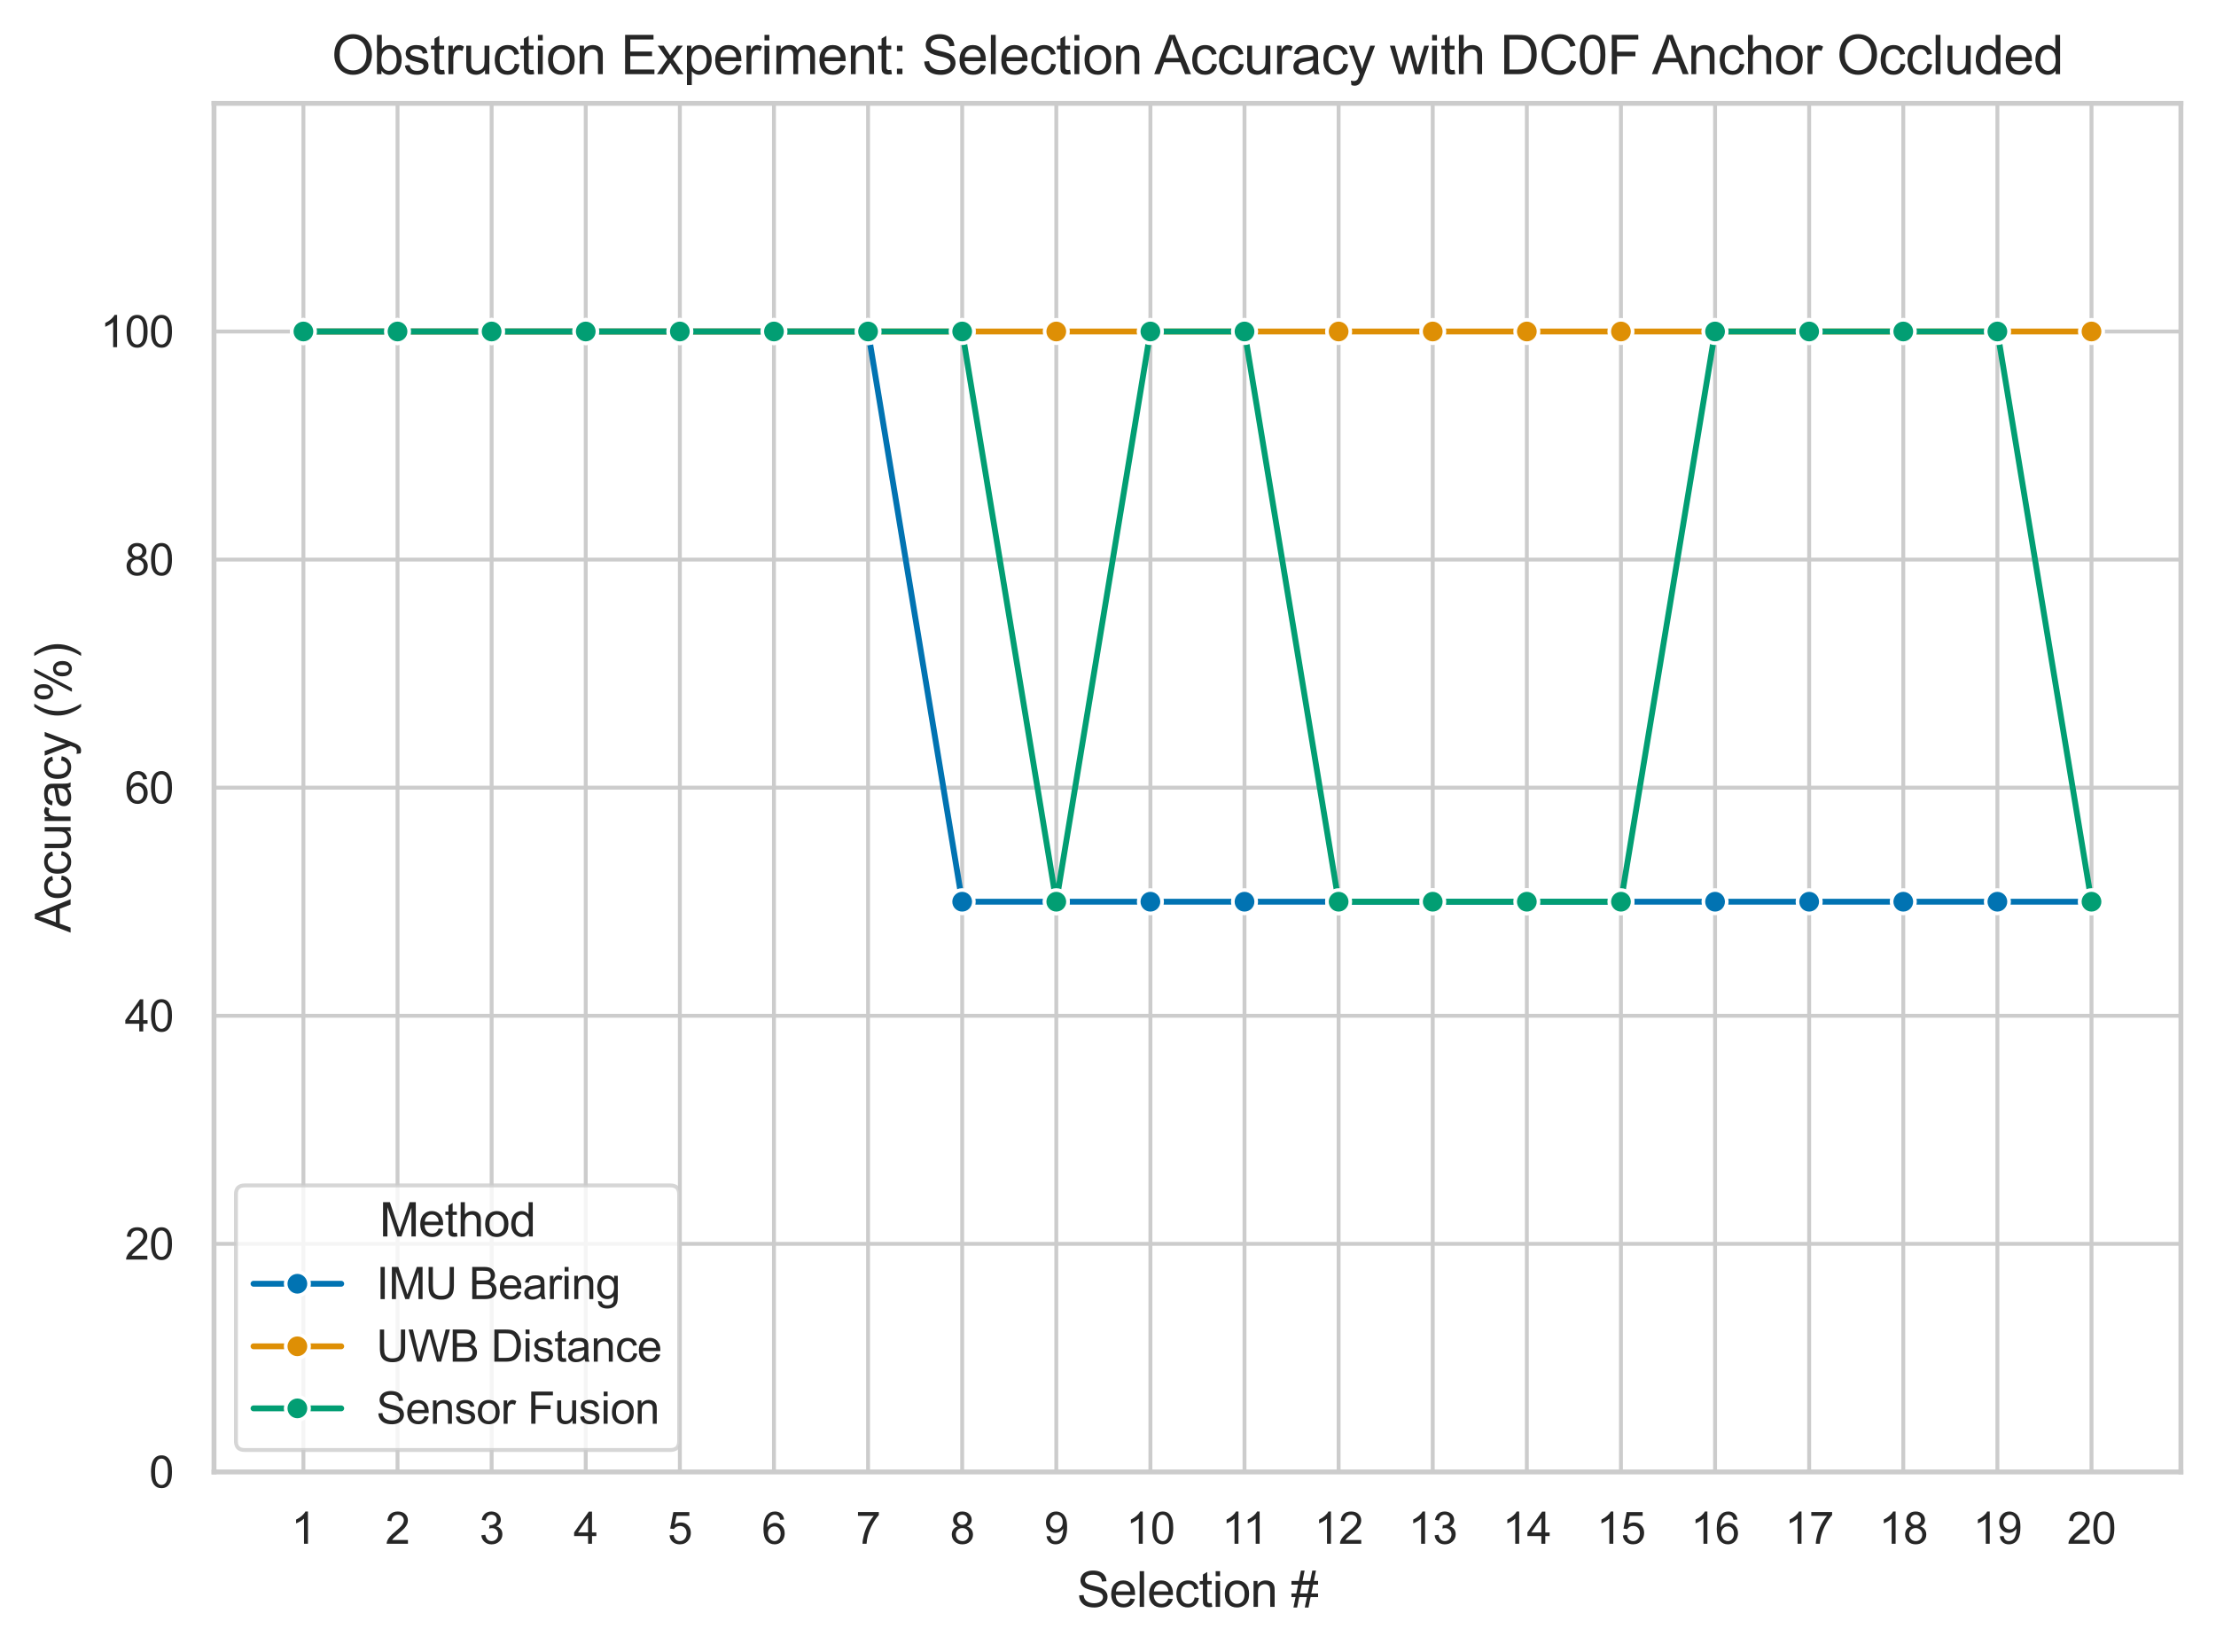 <?xml version="1.0" encoding="utf-8" standalone="no"?>
<!DOCTYPE svg PUBLIC "-//W3C//DTD SVG 1.1//EN"
  "http://www.w3.org/Graphics/SVG/1.1/DTD/svg11.dtd">
<svg xmlns:xlink="http://www.w3.org/1999/xlink" width="454.563pt" height="338.855pt" viewBox="0 0 454.563 338.855" xmlns="http://www.w3.org/2000/svg" version="1.1">
 <defs>
  <style type="text/css">*{stroke-linejoin: round; stroke-linecap: butt}</style>
 </defs>
 <g id="figure_1">
  <g id="patch_1">
   <path d="M 0 338.855 
L 454.563 338.855 
L 454.563 0 
L 0 0 
z
" style="fill: #ffffff"/>
  </g>
  <g id="axes_1">
   <g id="patch_2">
    <path d="M 43.899 301.979 
L 447.363 301.979 
L 447.363 21.215 
L 43.899 21.215 
z
" style="fill: #ffffff"/>
   </g>
   <g id="matplotlib.axis_1">
    <g id="xtick_1">
     <g id="line2d_1">
      <path d="M 62.238 301.979 
L 62.238 21.215 
" clip-path="url(#p9c72212724)" style="fill: none; stroke: #cccccc; stroke-width: 0.8; stroke-linecap: round"/>
     </g>
     <g id="text_1">
      <!-- 1 -->
      <g style="fill: #262626" transform="translate(59.736 316.721) scale(0.09 -0.09)">
       <defs>
        <path id="ArialMT-31" d="M 2384 0 
L 1822 0 
L 1822 3584 
Q 1619 3391 1289 3197 
Q 959 3003 697 2906 
L 697 3450 
Q 1169 3672 1522 3987 
Q 1875 4303 2022 4600 
L 2384 4600 
L 2384 0 
z
" transform="scale(0.016)"/>
       </defs>
       <use xlink:href="#ArialMT-31"/>
      </g>
     </g>
    </g>
    <g id="xtick_2">
     <g id="line2d_2">
      <path d="M 81.543 301.979 
L 81.543 21.215 
" clip-path="url(#p9c72212724)" style="fill: none; stroke: #cccccc; stroke-width: 0.8; stroke-linecap: round"/>
     </g>
     <g id="text_2">
      <!-- 2 -->
      <g style="fill: #262626" transform="translate(79.04 316.721) scale(0.09 -0.09)">
       <defs>
        <path id="ArialMT-32" d="M 3222 541 
L 3222 0 
L 194 0 
Q 188 203 259 391 
Q 375 700 629 1000 
Q 884 1300 1366 1694 
Q 2113 2306 2375 2664 
Q 2638 3022 2638 3341 
Q 2638 3675 2398 3904 
Q 2159 4134 1775 4134 
Q 1369 4134 1125 3890 
Q 881 3647 878 3216 
L 300 3275 
Q 359 3922 746 4261 
Q 1134 4600 1788 4600 
Q 2447 4600 2831 4234 
Q 3216 3869 3216 3328 
Q 3216 3053 3103 2787 
Q 2991 2522 2730 2228 
Q 2469 1934 1863 1422 
Q 1356 997 1212 845 
Q 1069 694 975 541 
L 3222 541 
z
" transform="scale(0.016)"/>
       </defs>
       <use xlink:href="#ArialMT-32"/>
      </g>
     </g>
    </g>
    <g id="xtick_3">
     <g id="line2d_3">
      <path d="M 100.847 301.979 
L 100.847 21.215 
" clip-path="url(#p9c72212724)" style="fill: none; stroke: #cccccc; stroke-width: 0.8; stroke-linecap: round"/>
     </g>
     <g id="text_3">
      <!-- 3 -->
      <g style="fill: #262626" transform="translate(98.345 316.721) scale(0.09 -0.09)">
       <defs>
        <path id="ArialMT-33" d="M 269 1209 
L 831 1284 
Q 928 806 1161 595 
Q 1394 384 1728 384 
Q 2125 384 2398 659 
Q 2672 934 2672 1341 
Q 2672 1728 2419 1979 
Q 2166 2231 1775 2231 
Q 1616 2231 1378 2169 
L 1441 2663 
Q 1497 2656 1531 2656 
Q 1891 2656 2178 2843 
Q 2466 3031 2466 3422 
Q 2466 3731 2256 3934 
Q 2047 4138 1716 4138 
Q 1388 4138 1169 3931 
Q 950 3725 888 3313 
L 325 3413 
Q 428 3978 793 4289 
Q 1159 4600 1703 4600 
Q 2078 4600 2393 4439 
Q 2709 4278 2876 4000 
Q 3044 3722 3044 3409 
Q 3044 3113 2884 2869 
Q 2725 2625 2413 2481 
Q 2819 2388 3044 2092 
Q 3269 1797 3269 1353 
Q 3269 753 2831 336 
Q 2394 -81 1725 -81 
Q 1122 -81 723 278 
Q 325 638 269 1209 
z
" transform="scale(0.016)"/>
       </defs>
       <use xlink:href="#ArialMT-33"/>
      </g>
     </g>
    </g>
    <g id="xtick_4">
     <g id="line2d_4">
      <path d="M 120.152 301.979 
L 120.152 21.215 
" clip-path="url(#p9c72212724)" style="fill: none; stroke: #cccccc; stroke-width: 0.8; stroke-linecap: round"/>
     </g>
     <g id="text_4">
      <!-- 4 -->
      <g style="fill: #262626" transform="translate(117.649 316.721) scale(0.09 -0.09)">
       <defs>
        <path id="ArialMT-34" d="M 2069 0 
L 2069 1097 
L 81 1097 
L 81 1613 
L 2172 4581 
L 2631 4581 
L 2631 1613 
L 3250 1613 
L 3250 1097 
L 2631 1097 
L 2631 0 
L 2069 0 
z
M 2069 1613 
L 2069 3678 
L 634 1613 
L 2069 1613 
z
" transform="scale(0.016)"/>
       </defs>
       <use xlink:href="#ArialMT-34"/>
      </g>
     </g>
    </g>
    <g id="xtick_5">
     <g id="line2d_5">
      <path d="M 139.456 301.979 
L 139.456 21.215 
" clip-path="url(#p9c72212724)" style="fill: none; stroke: #cccccc; stroke-width: 0.8; stroke-linecap: round"/>
     </g>
     <g id="text_5">
      <!-- 5 -->
      <g style="fill: #262626" transform="translate(136.954 316.721) scale(0.09 -0.09)">
       <defs>
        <path id="ArialMT-35" d="M 266 1200 
L 856 1250 
Q 922 819 1161 601 
Q 1400 384 1738 384 
Q 2144 384 2425 690 
Q 2706 997 2706 1503 
Q 2706 1984 2436 2262 
Q 2166 2541 1728 2541 
Q 1456 2541 1237 2417 
Q 1019 2294 894 2097 
L 366 2166 
L 809 4519 
L 3088 4519 
L 3088 3981 
L 1259 3981 
L 1013 2750 
Q 1425 3038 1878 3038 
Q 2478 3038 2890 2622 
Q 3303 2206 3303 1553 
Q 3303 931 2941 478 
Q 2500 -78 1738 -78 
Q 1113 -78 717 272 
Q 322 622 266 1200 
z
" transform="scale(0.016)"/>
       </defs>
       <use xlink:href="#ArialMT-35"/>
      </g>
     </g>
    </g>
    <g id="xtick_6">
     <g id="line2d_6">
      <path d="M 158.761 301.979 
L 158.761 21.215 
" clip-path="url(#p9c72212724)" style="fill: none; stroke: #cccccc; stroke-width: 0.8; stroke-linecap: round"/>
     </g>
     <g id="text_6">
      <!-- 6 -->
      <g style="fill: #262626" transform="translate(156.258 316.721) scale(0.09 -0.09)">
       <defs>
        <path id="ArialMT-36" d="M 3184 3459 
L 2625 3416 
Q 2550 3747 2413 3897 
Q 2184 4138 1850 4138 
Q 1581 4138 1378 3988 
Q 1113 3794 959 3422 
Q 806 3050 800 2363 
Q 1003 2672 1297 2822 
Q 1591 2972 1913 2972 
Q 2475 2972 2870 2558 
Q 3266 2144 3266 1488 
Q 3266 1056 3080 686 
Q 2894 316 2569 119 
Q 2244 -78 1831 -78 
Q 1128 -78 684 439 
Q 241 956 241 2144 
Q 241 3472 731 4075 
Q 1159 4600 1884 4600 
Q 2425 4600 2770 4297 
Q 3116 3994 3184 3459 
z
M 888 1484 
Q 888 1194 1011 928 
Q 1134 663 1356 523 
Q 1578 384 1822 384 
Q 2178 384 2434 671 
Q 2691 959 2691 1453 
Q 2691 1928 2437 2201 
Q 2184 2475 1800 2475 
Q 1419 2475 1153 2201 
Q 888 1928 888 1484 
z
" transform="scale(0.016)"/>
       </defs>
       <use xlink:href="#ArialMT-36"/>
      </g>
     </g>
    </g>
    <g id="xtick_7">
     <g id="line2d_7">
      <path d="M 178.065 301.979 
L 178.065 21.215 
" clip-path="url(#p9c72212724)" style="fill: none; stroke: #cccccc; stroke-width: 0.8; stroke-linecap: round"/>
     </g>
     <g id="text_7">
      <!-- 7 -->
      <g style="fill: #262626" transform="translate(175.563 316.721) scale(0.09 -0.09)">
       <defs>
        <path id="ArialMT-37" d="M 303 3981 
L 303 4522 
L 3269 4522 
L 3269 4084 
Q 2831 3619 2401 2847 
Q 1972 2075 1738 1259 
Q 1569 684 1522 0 
L 944 0 
Q 953 541 1156 1306 
Q 1359 2072 1739 2783 
Q 2119 3494 2547 3981 
L 303 3981 
z
" transform="scale(0.016)"/>
       </defs>
       <use xlink:href="#ArialMT-37"/>
      </g>
     </g>
    </g>
    <g id="xtick_8">
     <g id="line2d_8">
      <path d="M 197.37 301.979 
L 197.37 21.215 
" clip-path="url(#p9c72212724)" style="fill: none; stroke: #cccccc; stroke-width: 0.8; stroke-linecap: round"/>
     </g>
     <g id="text_8">
      <!-- 8 -->
      <g style="fill: #262626" transform="translate(194.867 316.721) scale(0.09 -0.09)">
       <defs>
        <path id="ArialMT-38" d="M 1131 2484 
Q 781 2613 612 2850 
Q 444 3088 444 3419 
Q 444 3919 803 4259 
Q 1163 4600 1759 4600 
Q 2359 4600 2725 4251 
Q 3091 3903 3091 3403 
Q 3091 3084 2923 2848 
Q 2756 2613 2416 2484 
Q 2838 2347 3058 2040 
Q 3278 1734 3278 1309 
Q 3278 722 2862 322 
Q 2447 -78 1769 -78 
Q 1091 -78 675 323 
Q 259 725 259 1325 
Q 259 1772 486 2073 
Q 713 2375 1131 2484 
z
M 1019 3438 
Q 1019 3113 1228 2906 
Q 1438 2700 1772 2700 
Q 2097 2700 2305 2904 
Q 2513 3109 2513 3406 
Q 2513 3716 2298 3927 
Q 2084 4138 1766 4138 
Q 1444 4138 1231 3931 
Q 1019 3725 1019 3438 
z
M 838 1322 
Q 838 1081 952 856 
Q 1066 631 1291 507 
Q 1516 384 1775 384 
Q 2178 384 2440 643 
Q 2703 903 2703 1303 
Q 2703 1709 2433 1975 
Q 2163 2241 1756 2241 
Q 1359 2241 1098 1978 
Q 838 1716 838 1322 
z
" transform="scale(0.016)"/>
       </defs>
       <use xlink:href="#ArialMT-38"/>
      </g>
     </g>
    </g>
    <g id="xtick_9">
     <g id="line2d_9">
      <path d="M 216.674 301.979 
L 216.674 21.215 
" clip-path="url(#p9c72212724)" style="fill: none; stroke: #cccccc; stroke-width: 0.8; stroke-linecap: round"/>
     </g>
     <g id="text_9">
      <!-- 9 -->
      <g style="fill: #262626" transform="translate(214.172 316.721) scale(0.09 -0.09)">
       <defs>
        <path id="ArialMT-39" d="M 350 1059 
L 891 1109 
Q 959 728 1153 556 
Q 1347 384 1650 384 
Q 1909 384 2104 503 
Q 2300 622 2425 820 
Q 2550 1019 2634 1356 
Q 2719 1694 2719 2044 
Q 2719 2081 2716 2156 
Q 2547 1888 2255 1720 
Q 1963 1553 1622 1553 
Q 1053 1553 659 1965 
Q 266 2378 266 3053 
Q 266 3750 677 4175 
Q 1088 4600 1706 4600 
Q 2153 4600 2523 4359 
Q 2894 4119 3086 3673 
Q 3278 3228 3278 2384 
Q 3278 1506 3087 986 
Q 2897 466 2520 194 
Q 2144 -78 1638 -78 
Q 1100 -78 759 220 
Q 419 519 350 1059 
z
M 2653 3081 
Q 2653 3566 2395 3850 
Q 2138 4134 1775 4134 
Q 1400 4134 1122 3828 
Q 844 3522 844 3034 
Q 844 2597 1108 2323 
Q 1372 2050 1759 2050 
Q 2150 2050 2401 2323 
Q 2653 2597 2653 3081 
z
" transform="scale(0.016)"/>
       </defs>
       <use xlink:href="#ArialMT-39"/>
      </g>
     </g>
    </g>
    <g id="xtick_10">
     <g id="line2d_10">
      <path d="M 235.979 301.979 
L 235.979 21.215 
" clip-path="url(#p9c72212724)" style="fill: none; stroke: #cccccc; stroke-width: 0.8; stroke-linecap: round"/>
     </g>
     <g id="text_10">
      <!-- 10 -->
      <g style="fill: #262626" transform="translate(230.974 316.721) scale(0.09 -0.09)">
       <defs>
        <path id="ArialMT-30" d="M 266 2259 
Q 266 3072 433 3567 
Q 600 4063 929 4331 
Q 1259 4600 1759 4600 
Q 2128 4600 2406 4451 
Q 2684 4303 2865 4023 
Q 3047 3744 3150 3342 
Q 3253 2941 3253 2259 
Q 3253 1453 3087 958 
Q 2922 463 2592 192 
Q 2263 -78 1759 -78 
Q 1097 -78 719 397 
Q 266 969 266 2259 
z
M 844 2259 
Q 844 1131 1108 757 
Q 1372 384 1759 384 
Q 2147 384 2411 759 
Q 2675 1134 2675 2259 
Q 2675 3391 2411 3762 
Q 2147 4134 1753 4134 
Q 1366 4134 1134 3806 
Q 844 3388 844 2259 
z
" transform="scale(0.016)"/>
       </defs>
       <use xlink:href="#ArialMT-31"/>
       <use xlink:href="#ArialMT-30" transform="translate(55.615 0)"/>
      </g>
     </g>
    </g>
    <g id="xtick_11">
     <g id="line2d_11">
      <path d="M 255.283 301.979 
L 255.283 21.215 
" clip-path="url(#p9c72212724)" style="fill: none; stroke: #cccccc; stroke-width: 0.8; stroke-linecap: round"/>
     </g>
     <g id="text_11">
      <!-- 11 -->
      <g style="fill: #262626" transform="translate(250.61 316.721) scale(0.09 -0.09)">
       <use xlink:href="#ArialMT-31"/>
       <use xlink:href="#ArialMT-31" transform="translate(48.24 0)"/>
      </g>
     </g>
    </g>
    <g id="xtick_12">
     <g id="line2d_12">
      <path d="M 274.588 301.979 
L 274.588 21.215 
" clip-path="url(#p9c72212724)" style="fill: none; stroke: #cccccc; stroke-width: 0.8; stroke-linecap: round"/>
     </g>
     <g id="text_12">
      <!-- 12 -->
      <g style="fill: #262626" transform="translate(269.583 316.721) scale(0.09 -0.09)">
       <use xlink:href="#ArialMT-31"/>
       <use xlink:href="#ArialMT-32" transform="translate(55.615 0)"/>
      </g>
     </g>
    </g>
    <g id="xtick_13">
     <g id="line2d_13">
      <path d="M 293.892 301.979 
L 293.892 21.215 
" clip-path="url(#p9c72212724)" style="fill: none; stroke: #cccccc; stroke-width: 0.8; stroke-linecap: round"/>
     </g>
     <g id="text_13">
      <!-- 13 -->
      <g style="fill: #262626" transform="translate(288.887 316.721) scale(0.09 -0.09)">
       <use xlink:href="#ArialMT-31"/>
       <use xlink:href="#ArialMT-33" transform="translate(55.615 0)"/>
      </g>
     </g>
    </g>
    <g id="xtick_14">
     <g id="line2d_14">
      <path d="M 313.197 301.979 
L 313.197 21.215 
" clip-path="url(#p9c72212724)" style="fill: none; stroke: #cccccc; stroke-width: 0.8; stroke-linecap: round"/>
     </g>
     <g id="text_14">
      <!-- 14 -->
      <g style="fill: #262626" transform="translate(308.192 316.721) scale(0.09 -0.09)">
       <use xlink:href="#ArialMT-31"/>
       <use xlink:href="#ArialMT-34" transform="translate(55.615 0)"/>
      </g>
     </g>
    </g>
    <g id="xtick_15">
     <g id="line2d_15">
      <path d="M 332.501 301.979 
L 332.501 21.215 
" clip-path="url(#p9c72212724)" style="fill: none; stroke: #cccccc; stroke-width: 0.8; stroke-linecap: round"/>
     </g>
     <g id="text_15">
      <!-- 15 -->
      <g style="fill: #262626" transform="translate(327.496 316.721) scale(0.09 -0.09)">
       <use xlink:href="#ArialMT-31"/>
       <use xlink:href="#ArialMT-35" transform="translate(55.615 0)"/>
      </g>
     </g>
    </g>
    <g id="xtick_16">
     <g id="line2d_16">
      <path d="M 351.806 301.979 
L 351.806 21.215 
" clip-path="url(#p9c72212724)" style="fill: none; stroke: #cccccc; stroke-width: 0.8; stroke-linecap: round"/>
     </g>
     <g id="text_16">
      <!-- 16 -->
      <g style="fill: #262626" transform="translate(346.801 316.721) scale(0.09 -0.09)">
       <use xlink:href="#ArialMT-31"/>
       <use xlink:href="#ArialMT-36" transform="translate(55.615 0)"/>
      </g>
     </g>
    </g>
    <g id="xtick_17">
     <g id="line2d_17">
      <path d="M 371.11 301.979 
L 371.11 21.215 
" clip-path="url(#p9c72212724)" style="fill: none; stroke: #cccccc; stroke-width: 0.8; stroke-linecap: round"/>
     </g>
     <g id="text_17">
      <!-- 17 -->
      <g style="fill: #262626" transform="translate(366.105 316.721) scale(0.09 -0.09)">
       <use xlink:href="#ArialMT-31"/>
       <use xlink:href="#ArialMT-37" transform="translate(55.615 0)"/>
      </g>
     </g>
    </g>
    <g id="xtick_18">
     <g id="line2d_18">
      <path d="M 390.415 301.979 
L 390.415 21.215 
" clip-path="url(#p9c72212724)" style="fill: none; stroke: #cccccc; stroke-width: 0.8; stroke-linecap: round"/>
     </g>
     <g id="text_18">
      <!-- 18 -->
      <g style="fill: #262626" transform="translate(385.41 316.721) scale(0.09 -0.09)">
       <use xlink:href="#ArialMT-31"/>
       <use xlink:href="#ArialMT-38" transform="translate(55.615 0)"/>
      </g>
     </g>
    </g>
    <g id="xtick_19">
     <g id="line2d_19">
      <path d="M 409.719 301.979 
L 409.719 21.215 
" clip-path="url(#p9c72212724)" style="fill: none; stroke: #cccccc; stroke-width: 0.8; stroke-linecap: round"/>
     </g>
     <g id="text_19">
      <!-- 19 -->
      <g style="fill: #262626" transform="translate(404.714 316.721) scale(0.09 -0.09)">
       <use xlink:href="#ArialMT-31"/>
       <use xlink:href="#ArialMT-39" transform="translate(55.615 0)"/>
      </g>
     </g>
    </g>
    <g id="xtick_20">
     <g id="line2d_20">
      <path d="M 429.024 301.979 
L 429.024 21.215 
" clip-path="url(#p9c72212724)" style="fill: none; stroke: #cccccc; stroke-width: 0.8; stroke-linecap: round"/>
     </g>
     <g id="text_20">
      <!-- 20 -->
      <g style="fill: #262626" transform="translate(424.019 316.721) scale(0.09 -0.09)">
       <use xlink:href="#ArialMT-32"/>
       <use xlink:href="#ArialMT-30" transform="translate(55.615 0)"/>
      </g>
     </g>
    </g>
    <g id="text_21">
     <!-- Selection # -->
     <g style="fill: #262626" transform="translate(220.893 329.667) scale(0.1 -0.1)">
      <defs>
       <path id="ArialMT-53" d="M 288 1472 
L 859 1522 
Q 900 1178 1048 958 
Q 1197 738 1509 602 
Q 1822 466 2213 466 
Q 2559 466 2825 569 
Q 3091 672 3220 851 
Q 3350 1031 3350 1244 
Q 3350 1459 3225 1620 
Q 3100 1781 2813 1891 
Q 2628 1963 1997 2114 
Q 1366 2266 1113 2400 
Q 784 2572 623 2826 
Q 463 3081 463 3397 
Q 463 3744 659 4045 
Q 856 4347 1234 4503 
Q 1613 4659 2075 4659 
Q 2584 4659 2973 4495 
Q 3363 4331 3572 4012 
Q 3781 3694 3797 3291 
L 3216 3247 
Q 3169 3681 2898 3903 
Q 2628 4125 2100 4125 
Q 1550 4125 1298 3923 
Q 1047 3722 1047 3438 
Q 1047 3191 1225 3031 
Q 1400 2872 2139 2705 
Q 2878 2538 3153 2413 
Q 3553 2228 3743 1945 
Q 3934 1663 3934 1294 
Q 3934 928 3725 604 
Q 3516 281 3123 101 
Q 2731 -78 2241 -78 
Q 1619 -78 1198 103 
Q 778 284 539 648 
Q 300 1013 288 1472 
z
" transform="scale(0.016)"/>
       <path id="ArialMT-65" d="M 2694 1069 
L 3275 997 
Q 3138 488 2766 206 
Q 2394 -75 1816 -75 
Q 1088 -75 661 373 
Q 234 822 234 1631 
Q 234 2469 665 2931 
Q 1097 3394 1784 3394 
Q 2450 3394 2872 2941 
Q 3294 2488 3294 1666 
Q 3294 1616 3291 1516 
L 816 1516 
Q 847 969 1125 678 
Q 1403 388 1819 388 
Q 2128 388 2347 550 
Q 2566 713 2694 1069 
z
M 847 1978 
L 2700 1978 
Q 2663 2397 2488 2606 
Q 2219 2931 1791 2931 
Q 1403 2931 1139 2672 
Q 875 2413 847 1978 
z
" transform="scale(0.016)"/>
       <path id="ArialMT-6c" d="M 409 0 
L 409 4581 
L 972 4581 
L 972 0 
L 409 0 
z
" transform="scale(0.016)"/>
       <path id="ArialMT-63" d="M 2588 1216 
L 3141 1144 
Q 3050 572 2676 248 
Q 2303 -75 1759 -75 
Q 1078 -75 664 370 
Q 250 816 250 1647 
Q 250 2184 428 2587 
Q 606 2991 970 3192 
Q 1334 3394 1763 3394 
Q 2303 3394 2647 3120 
Q 2991 2847 3088 2344 
L 2541 2259 
Q 2463 2594 2264 2762 
Q 2066 2931 1784 2931 
Q 1359 2931 1093 2626 
Q 828 2322 828 1663 
Q 828 994 1084 691 
Q 1341 388 1753 388 
Q 2084 388 2306 591 
Q 2528 794 2588 1216 
z
" transform="scale(0.016)"/>
       <path id="ArialMT-74" d="M 1650 503 
L 1731 6 
Q 1494 -44 1306 -44 
Q 1000 -44 831 53 
Q 663 150 594 308 
Q 525 466 525 972 
L 525 2881 
L 113 2881 
L 113 3319 
L 525 3319 
L 525 4141 
L 1084 4478 
L 1084 3319 
L 1650 3319 
L 1650 2881 
L 1084 2881 
L 1084 941 
Q 1084 700 1114 631 
Q 1144 563 1211 522 
Q 1278 481 1403 481 
Q 1497 481 1650 503 
z
" transform="scale(0.016)"/>
       <path id="ArialMT-69" d="M 425 3934 
L 425 4581 
L 988 4581 
L 988 3934 
L 425 3934 
z
M 425 0 
L 425 3319 
L 988 3319 
L 988 0 
L 425 0 
z
" transform="scale(0.016)"/>
       <path id="ArialMT-6f" d="M 213 1659 
Q 213 2581 725 3025 
Q 1153 3394 1769 3394 
Q 2453 3394 2887 2945 
Q 3322 2497 3322 1706 
Q 3322 1066 3130 698 
Q 2938 331 2570 128 
Q 2203 -75 1769 -75 
Q 1072 -75 642 372 
Q 213 819 213 1659 
z
M 791 1659 
Q 791 1022 1069 705 
Q 1347 388 1769 388 
Q 2188 388 2466 706 
Q 2744 1025 2744 1678 
Q 2744 2294 2464 2611 
Q 2184 2928 1769 2928 
Q 1347 2928 1069 2612 
Q 791 2297 791 1659 
z
" transform="scale(0.016)"/>
       <path id="ArialMT-6e" d="M 422 0 
L 422 3319 
L 928 3319 
L 928 2847 
Q 1294 3394 1984 3394 
Q 2284 3394 2536 3286 
Q 2788 3178 2913 3003 
Q 3038 2828 3088 2588 
Q 3119 2431 3119 2041 
L 3119 0 
L 2556 0 
L 2556 2019 
Q 2556 2363 2490 2533 
Q 2425 2703 2258 2804 
Q 2091 2906 1866 2906 
Q 1506 2906 1245 2678 
Q 984 2450 984 1813 
L 984 0 
L 422 0 
z
" transform="scale(0.016)"/>
       <path id="ArialMT-20" transform="scale(0.016)"/>
       <path id="ArialMT-23" d="M 322 -78 
L 594 1253 
L 66 1253 
L 66 1719 
L 688 1719 
L 919 2853 
L 66 2853 
L 66 3319 
L 1013 3319 
L 1284 4659 
L 1753 4659 
L 1481 3319 
L 2466 3319 
L 2738 4659 
L 3209 4659 
L 2938 3319 
L 3478 3319 
L 3478 2853 
L 2844 2853 
L 2609 1719 
L 3478 1719 
L 3478 1253 
L 2516 1253 
L 2244 -78 
L 1775 -78 
L 2044 1253 
L 1063 1253 
L 791 -78 
L 322 -78 
z
M 1156 1719 
L 2138 1719 
L 2372 2853 
L 1388 2853 
L 1156 1719 
z
" transform="scale(0.016)"/>
      </defs>
      <use xlink:href="#ArialMT-53"/>
      <use xlink:href="#ArialMT-65" transform="translate(66.699 0)"/>
      <use xlink:href="#ArialMT-6c" transform="translate(122.314 0)"/>
      <use xlink:href="#ArialMT-65" transform="translate(144.531 0)"/>
      <use xlink:href="#ArialMT-63" transform="translate(200.146 0)"/>
      <use xlink:href="#ArialMT-74" transform="translate(250.146 0)"/>
      <use xlink:href="#ArialMT-69" transform="translate(277.93 0)"/>
      <use xlink:href="#ArialMT-6f" transform="translate(300.146 0)"/>
      <use xlink:href="#ArialMT-6e" transform="translate(355.762 0)"/>
      <use xlink:href="#ArialMT-20" transform="translate(411.377 0)"/>
      <use xlink:href="#ArialMT-23" transform="translate(439.16 0)"/>
     </g>
    </g>
   </g>
   <g id="matplotlib.axis_2">
    <g id="ytick_1">
     <g id="line2d_21">
      <path d="M 43.899 301.979 
L 447.363 301.979 
" clip-path="url(#p9c72212724)" style="fill: none; stroke: #cccccc; stroke-width: 0.8; stroke-linecap: round"/>
     </g>
     <g id="text_22">
      <!-- 0 -->
      <g style="fill: #262626" transform="translate(30.594 305.2) scale(0.09 -0.09)">
       <use xlink:href="#ArialMT-30"/>
      </g>
     </g>
    </g>
    <g id="ytick_2">
     <g id="line2d_22">
      <path d="M 43.899 255.185 
L 447.363 255.185 
" clip-path="url(#p9c72212724)" style="fill: none; stroke: #cccccc; stroke-width: 0.8; stroke-linecap: round"/>
     </g>
     <g id="text_23">
      <!-- 20 -->
      <g style="fill: #262626" transform="translate(25.589 258.406) scale(0.09 -0.09)">
       <use xlink:href="#ArialMT-32"/>
       <use xlink:href="#ArialMT-30" transform="translate(55.615 0)"/>
      </g>
     </g>
    </g>
    <g id="ytick_3">
     <g id="line2d_23">
      <path d="M 43.899 208.391 
L 447.363 208.391 
" clip-path="url(#p9c72212724)" style="fill: none; stroke: #cccccc; stroke-width: 0.8; stroke-linecap: round"/>
     </g>
     <g id="text_24">
      <!-- 40 -->
      <g style="fill: #262626" transform="translate(25.589 211.612) scale(0.09 -0.09)">
       <use xlink:href="#ArialMT-34"/>
       <use xlink:href="#ArialMT-30" transform="translate(55.615 0)"/>
      </g>
     </g>
    </g>
    <g id="ytick_4">
     <g id="line2d_24">
      <path d="M 43.899 161.597 
L 447.363 161.597 
" clip-path="url(#p9c72212724)" style="fill: none; stroke: #cccccc; stroke-width: 0.8; stroke-linecap: round"/>
     </g>
     <g id="text_25">
      <!-- 60 -->
      <g style="fill: #262626" transform="translate(25.589 164.818) scale(0.09 -0.09)">
       <use xlink:href="#ArialMT-36"/>
       <use xlink:href="#ArialMT-30" transform="translate(55.615 0)"/>
      </g>
     </g>
    </g>
    <g id="ytick_5">
     <g id="line2d_25">
      <path d="M 43.899 114.803 
L 447.363 114.803 
" clip-path="url(#p9c72212724)" style="fill: none; stroke: #cccccc; stroke-width: 0.8; stroke-linecap: round"/>
     </g>
     <g id="text_26">
      <!-- 80 -->
      <g style="fill: #262626" transform="translate(25.589 118.024) scale(0.09 -0.09)">
       <use xlink:href="#ArialMT-38"/>
       <use xlink:href="#ArialMT-30" transform="translate(55.615 0)"/>
      </g>
     </g>
    </g>
    <g id="ytick_6">
     <g id="line2d_26">
      <path d="M 43.899 68.009 
L 447.363 68.009 
" clip-path="url(#p9c72212724)" style="fill: none; stroke: #cccccc; stroke-width: 0.8; stroke-linecap: round"/>
     </g>
     <g id="text_27">
      <!-- 100 -->
      <g style="fill: #262626" transform="translate(20.584 71.23) scale(0.09 -0.09)">
       <use xlink:href="#ArialMT-31"/>
       <use xlink:href="#ArialMT-30" transform="translate(55.615 0)"/>
       <use xlink:href="#ArialMT-30" transform="translate(111.23 0)"/>
      </g>
     </g>
    </g>
    <g id="text_28">
     <!-- Accuracy (%) -->
     <g style="fill: #262626" transform="translate(14.48 191.322) rotate(-90) scale(0.1 -0.1)">
      <defs>
       <path id="ArialMT-41" d="M -9 0 
L 1750 4581 
L 2403 4581 
L 4278 0 
L 3588 0 
L 3053 1388 
L 1138 1388 
L 634 0 
L -9 0 
z
M 1313 1881 
L 2866 1881 
L 2388 3150 
Q 2169 3728 2063 4100 
Q 1975 3659 1816 3225 
L 1313 1881 
z
" transform="scale(0.016)"/>
       <path id="ArialMT-75" d="M 2597 0 
L 2597 488 
Q 2209 -75 1544 -75 
Q 1250 -75 995 37 
Q 741 150 617 320 
Q 494 491 444 738 
Q 409 903 409 1263 
L 409 3319 
L 972 3319 
L 972 1478 
Q 972 1038 1006 884 
Q 1059 663 1231 536 
Q 1403 409 1656 409 
Q 1909 409 2131 539 
Q 2353 669 2445 892 
Q 2538 1116 2538 1541 
L 2538 3319 
L 3100 3319 
L 3100 0 
L 2597 0 
z
" transform="scale(0.016)"/>
       <path id="ArialMT-72" d="M 416 0 
L 416 3319 
L 922 3319 
L 922 2816 
Q 1116 3169 1280 3281 
Q 1444 3394 1641 3394 
Q 1925 3394 2219 3213 
L 2025 2691 
Q 1819 2813 1613 2813 
Q 1428 2813 1281 2702 
Q 1134 2591 1072 2394 
Q 978 2094 978 1738 
L 978 0 
L 416 0 
z
" transform="scale(0.016)"/>
       <path id="ArialMT-61" d="M 2588 409 
Q 2275 144 1986 34 
Q 1697 -75 1366 -75 
Q 819 -75 525 192 
Q 231 459 231 875 
Q 231 1119 342 1320 
Q 453 1522 633 1644 
Q 813 1766 1038 1828 
Q 1203 1872 1538 1913 
Q 2219 1994 2541 2106 
Q 2544 2222 2544 2253 
Q 2544 2597 2384 2738 
Q 2169 2928 1744 2928 
Q 1347 2928 1158 2789 
Q 969 2650 878 2297 
L 328 2372 
Q 403 2725 575 2942 
Q 747 3159 1072 3276 
Q 1397 3394 1825 3394 
Q 2250 3394 2515 3294 
Q 2781 3194 2906 3042 
Q 3031 2891 3081 2659 
Q 3109 2516 3109 2141 
L 3109 1391 
Q 3109 606 3145 398 
Q 3181 191 3288 0 
L 2700 0 
Q 2613 175 2588 409 
z
M 2541 1666 
Q 2234 1541 1622 1453 
Q 1275 1403 1131 1340 
Q 988 1278 909 1158 
Q 831 1038 831 891 
Q 831 666 1001 516 
Q 1172 366 1500 366 
Q 1825 366 2078 508 
Q 2331 650 2450 897 
Q 2541 1088 2541 1459 
L 2541 1666 
z
" transform="scale(0.016)"/>
       <path id="ArialMT-79" d="M 397 -1278 
L 334 -750 
Q 519 -800 656 -800 
Q 844 -800 956 -737 
Q 1069 -675 1141 -563 
Q 1194 -478 1313 -144 
Q 1328 -97 1363 -6 
L 103 3319 
L 709 3319 
L 1400 1397 
Q 1534 1031 1641 628 
Q 1738 1016 1872 1384 
L 2581 3319 
L 3144 3319 
L 1881 -56 
Q 1678 -603 1566 -809 
Q 1416 -1088 1222 -1217 
Q 1028 -1347 759 -1347 
Q 597 -1347 397 -1278 
z
" transform="scale(0.016)"/>
       <path id="ArialMT-28" d="M 1497 -1347 
Q 1031 -759 709 28 
Q 388 816 388 1659 
Q 388 2403 628 3084 
Q 909 3875 1497 4659 
L 1900 4659 
Q 1522 4009 1400 3731 
Q 1209 3300 1100 2831 
Q 966 2247 966 1656 
Q 966 153 1900 -1347 
L 1497 -1347 
z
" transform="scale(0.016)"/>
       <path id="ArialMT-25" d="M 372 3481 
Q 372 3972 619 4315 
Q 866 4659 1334 4659 
Q 1766 4659 2048 4351 
Q 2331 4044 2331 3447 
Q 2331 2866 2045 2552 
Q 1759 2238 1341 2238 
Q 925 2238 648 2547 
Q 372 2856 372 3481 
z
M 1350 4272 
Q 1141 4272 1002 4090 
Q 863 3909 863 3425 
Q 863 2984 1003 2804 
Q 1144 2625 1350 2625 
Q 1563 2625 1702 2806 
Q 1841 2988 1841 3469 
Q 1841 3913 1700 4092 
Q 1559 4272 1350 4272 
z
M 1353 -169 
L 3859 4659 
L 4316 4659 
L 1819 -169 
L 1353 -169 
z
M 3334 1075 
Q 3334 1569 3581 1911 
Q 3828 2253 4300 2253 
Q 4731 2253 5014 1945 
Q 5297 1638 5297 1041 
Q 5297 459 5011 145 
Q 4725 -169 4303 -169 
Q 3888 -169 3611 142 
Q 3334 453 3334 1075 
z
M 4316 1866 
Q 4103 1866 3964 1684 
Q 3825 1503 3825 1019 
Q 3825 581 3965 400 
Q 4106 219 4313 219 
Q 4528 219 4667 400 
Q 4806 581 4806 1063 
Q 4806 1506 4665 1686 
Q 4525 1866 4316 1866 
z
" transform="scale(0.016)"/>
       <path id="ArialMT-29" d="M 791 -1347 
L 388 -1347 
Q 1322 153 1322 1656 
Q 1322 2244 1188 2822 
Q 1081 3291 891 3722 
Q 769 4003 388 4659 
L 791 4659 
Q 1378 3875 1659 3084 
Q 1900 2403 1900 1659 
Q 1900 816 1576 28 
Q 1253 -759 791 -1347 
z
" transform="scale(0.016)"/>
      </defs>
      <use xlink:href="#ArialMT-41"/>
      <use xlink:href="#ArialMT-63" transform="translate(66.699 0)"/>
      <use xlink:href="#ArialMT-63" transform="translate(116.699 0)"/>
      <use xlink:href="#ArialMT-75" transform="translate(166.699 0)"/>
      <use xlink:href="#ArialMT-72" transform="translate(222.314 0)"/>
      <use xlink:href="#ArialMT-61" transform="translate(255.615 0)"/>
      <use xlink:href="#ArialMT-63" transform="translate(311.23 0)"/>
      <use xlink:href="#ArialMT-79" transform="translate(361.23 0)"/>
      <use xlink:href="#ArialMT-20" transform="translate(411.23 0)"/>
      <use xlink:href="#ArialMT-28" transform="translate(439.014 0)"/>
      <use xlink:href="#ArialMT-25" transform="translate(472.314 0)"/>
      <use xlink:href="#ArialMT-29" transform="translate(561.23 0)"/>
     </g>
    </g>
   </g>
   <g id="line2d_27">
    <path d="M 62.238 68.009 
L 81.543 68.009 
L 100.847 68.009 
L 120.152 68.009 
L 139.456 68.009 
L 158.761 68.009 
L 178.065 68.009 
L 197.37 184.994 
L 216.674 184.994 
L 235.979 184.994 
L 255.283 184.994 
L 274.588 184.994 
L 293.892 184.994 
L 313.197 184.994 
L 332.501 184.994 
L 351.806 184.994 
L 371.11 184.994 
L 390.415 184.994 
L 409.719 184.994 
L 429.024 184.994 
" clip-path="url(#p9c72212724)" style="fill: none; stroke: #0173b2; stroke-width: 1.2; stroke-linecap: round"/>
    <defs>
     <path id="m146a5c8b9e" d="M 0 2.4 
C 0.636 2.4 1.247 2.147 1.697 1.697 
C 2.147 1.247 2.4 0.636 2.4 0 
C 2.4 -0.636 2.147 -1.247 1.697 -1.697 
C 1.247 -2.147 0.636 -2.4 0 -2.4 
C -0.636 -2.4 -1.247 -2.147 -1.697 -1.697 
C -2.147 -1.247 -2.4 -0.636 -2.4 0 
C -2.4 0.636 -2.147 1.247 -1.697 1.697 
C -1.247 2.147 -0.636 2.4 0 2.4 
z
" style="stroke: #ffffff; stroke-width: 0.75"/>
    </defs>
    <g clip-path="url(#p9c72212724)">
     <use xlink:href="#m146a5c8b9e" x="62.238" y="68.009" style="fill: #0173b2; stroke: #ffffff; stroke-width: 0.75"/>
     <use xlink:href="#m146a5c8b9e" x="81.543" y="68.009" style="fill: #0173b2; stroke: #ffffff; stroke-width: 0.75"/>
     <use xlink:href="#m146a5c8b9e" x="100.847" y="68.009" style="fill: #0173b2; stroke: #ffffff; stroke-width: 0.75"/>
     <use xlink:href="#m146a5c8b9e" x="120.152" y="68.009" style="fill: #0173b2; stroke: #ffffff; stroke-width: 0.75"/>
     <use xlink:href="#m146a5c8b9e" x="139.456" y="68.009" style="fill: #0173b2; stroke: #ffffff; stroke-width: 0.75"/>
     <use xlink:href="#m146a5c8b9e" x="158.761" y="68.009" style="fill: #0173b2; stroke: #ffffff; stroke-width: 0.75"/>
     <use xlink:href="#m146a5c8b9e" x="178.065" y="68.009" style="fill: #0173b2; stroke: #ffffff; stroke-width: 0.75"/>
     <use xlink:href="#m146a5c8b9e" x="197.37" y="184.994" style="fill: #0173b2; stroke: #ffffff; stroke-width: 0.75"/>
     <use xlink:href="#m146a5c8b9e" x="216.674" y="184.994" style="fill: #0173b2; stroke: #ffffff; stroke-width: 0.75"/>
     <use xlink:href="#m146a5c8b9e" x="235.979" y="184.994" style="fill: #0173b2; stroke: #ffffff; stroke-width: 0.75"/>
     <use xlink:href="#m146a5c8b9e" x="255.283" y="184.994" style="fill: #0173b2; stroke: #ffffff; stroke-width: 0.75"/>
     <use xlink:href="#m146a5c8b9e" x="274.588" y="184.994" style="fill: #0173b2; stroke: #ffffff; stroke-width: 0.75"/>
     <use xlink:href="#m146a5c8b9e" x="293.892" y="184.994" style="fill: #0173b2; stroke: #ffffff; stroke-width: 0.75"/>
     <use xlink:href="#m146a5c8b9e" x="313.197" y="184.994" style="fill: #0173b2; stroke: #ffffff; stroke-width: 0.75"/>
     <use xlink:href="#m146a5c8b9e" x="332.501" y="184.994" style="fill: #0173b2; stroke: #ffffff; stroke-width: 0.75"/>
     <use xlink:href="#m146a5c8b9e" x="351.806" y="184.994" style="fill: #0173b2; stroke: #ffffff; stroke-width: 0.75"/>
     <use xlink:href="#m146a5c8b9e" x="371.11" y="184.994" style="fill: #0173b2; stroke: #ffffff; stroke-width: 0.75"/>
     <use xlink:href="#m146a5c8b9e" x="390.415" y="184.994" style="fill: #0173b2; stroke: #ffffff; stroke-width: 0.75"/>
     <use xlink:href="#m146a5c8b9e" x="409.719" y="184.994" style="fill: #0173b2; stroke: #ffffff; stroke-width: 0.75"/>
     <use xlink:href="#m146a5c8b9e" x="429.024" y="184.994" style="fill: #0173b2; stroke: #ffffff; stroke-width: 0.75"/>
    </g>
   </g>
   <g id="line2d_28">
    <path d="M 62.238 68.009 
L 81.543 68.009 
L 100.847 68.009 
L 120.152 68.009 
L 139.456 68.009 
L 158.761 68.009 
L 178.065 68.009 
L 197.37 68.009 
L 216.674 68.009 
L 235.979 68.009 
L 255.283 68.009 
L 274.588 68.009 
L 293.892 68.009 
L 313.197 68.009 
L 332.501 68.009 
L 351.806 68.009 
L 371.11 68.009 
L 390.415 68.009 
L 409.719 68.009 
L 429.024 68.009 
" clip-path="url(#p9c72212724)" style="fill: none; stroke: #de8f05; stroke-width: 1.2; stroke-linecap: round"/>
    <defs>
     <path id="m1a98ca68e0" d="M 0 2.4 
C 0.636 2.4 1.247 2.147 1.697 1.697 
C 2.147 1.247 2.4 0.636 2.4 0 
C 2.4 -0.636 2.147 -1.247 1.697 -1.697 
C 1.247 -2.147 0.636 -2.4 0 -2.4 
C -0.636 -2.4 -1.247 -2.147 -1.697 -1.697 
C -2.147 -1.247 -2.4 -0.636 -2.4 0 
C -2.4 0.636 -2.147 1.247 -1.697 1.697 
C -1.247 2.147 -0.636 2.4 0 2.4 
z
" style="stroke: #ffffff; stroke-width: 0.75"/>
    </defs>
    <g clip-path="url(#p9c72212724)">
     <use xlink:href="#m1a98ca68e0" x="62.238" y="68.009" style="fill: #de8f05; stroke: #ffffff; stroke-width: 0.75"/>
     <use xlink:href="#m1a98ca68e0" x="81.543" y="68.009" style="fill: #de8f05; stroke: #ffffff; stroke-width: 0.75"/>
     <use xlink:href="#m1a98ca68e0" x="100.847" y="68.009" style="fill: #de8f05; stroke: #ffffff; stroke-width: 0.75"/>
     <use xlink:href="#m1a98ca68e0" x="120.152" y="68.009" style="fill: #de8f05; stroke: #ffffff; stroke-width: 0.75"/>
     <use xlink:href="#m1a98ca68e0" x="139.456" y="68.009" style="fill: #de8f05; stroke: #ffffff; stroke-width: 0.75"/>
     <use xlink:href="#m1a98ca68e0" x="158.761" y="68.009" style="fill: #de8f05; stroke: #ffffff; stroke-width: 0.75"/>
     <use xlink:href="#m1a98ca68e0" x="178.065" y="68.009" style="fill: #de8f05; stroke: #ffffff; stroke-width: 0.75"/>
     <use xlink:href="#m1a98ca68e0" x="197.37" y="68.009" style="fill: #de8f05; stroke: #ffffff; stroke-width: 0.75"/>
     <use xlink:href="#m1a98ca68e0" x="216.674" y="68.009" style="fill: #de8f05; stroke: #ffffff; stroke-width: 0.75"/>
     <use xlink:href="#m1a98ca68e0" x="235.979" y="68.009" style="fill: #de8f05; stroke: #ffffff; stroke-width: 0.75"/>
     <use xlink:href="#m1a98ca68e0" x="255.283" y="68.009" style="fill: #de8f05; stroke: #ffffff; stroke-width: 0.75"/>
     <use xlink:href="#m1a98ca68e0" x="274.588" y="68.009" style="fill: #de8f05; stroke: #ffffff; stroke-width: 0.75"/>
     <use xlink:href="#m1a98ca68e0" x="293.892" y="68.009" style="fill: #de8f05; stroke: #ffffff; stroke-width: 0.75"/>
     <use xlink:href="#m1a98ca68e0" x="313.197" y="68.009" style="fill: #de8f05; stroke: #ffffff; stroke-width: 0.75"/>
     <use xlink:href="#m1a98ca68e0" x="332.501" y="68.009" style="fill: #de8f05; stroke: #ffffff; stroke-width: 0.75"/>
     <use xlink:href="#m1a98ca68e0" x="351.806" y="68.009" style="fill: #de8f05; stroke: #ffffff; stroke-width: 0.75"/>
     <use xlink:href="#m1a98ca68e0" x="371.11" y="68.009" style="fill: #de8f05; stroke: #ffffff; stroke-width: 0.75"/>
     <use xlink:href="#m1a98ca68e0" x="390.415" y="68.009" style="fill: #de8f05; stroke: #ffffff; stroke-width: 0.75"/>
     <use xlink:href="#m1a98ca68e0" x="409.719" y="68.009" style="fill: #de8f05; stroke: #ffffff; stroke-width: 0.75"/>
     <use xlink:href="#m1a98ca68e0" x="429.024" y="68.009" style="fill: #de8f05; stroke: #ffffff; stroke-width: 0.75"/>
    </g>
   </g>
   <g id="line2d_29">
    <path d="M 62.238 68.009 
L 81.543 68.009 
L 100.847 68.009 
L 120.152 68.009 
L 139.456 68.009 
L 158.761 68.009 
L 178.065 68.009 
L 197.37 68.009 
L 216.674 184.994 
L 235.979 68.009 
L 255.283 68.009 
L 274.588 184.994 
L 293.892 184.994 
L 313.197 184.994 
L 332.501 184.994 
L 351.806 68.009 
L 371.11 68.009 
L 390.415 68.009 
L 409.719 68.009 
L 429.024 184.994 
" clip-path="url(#p9c72212724)" style="fill: none; stroke: #029e73; stroke-width: 1.2; stroke-linecap: round"/>
    <defs>
     <path id="m5c717682a5" d="M 0 2.4 
C 0.636 2.4 1.247 2.147 1.697 1.697 
C 2.147 1.247 2.4 0.636 2.4 0 
C 2.4 -0.636 2.147 -1.247 1.697 -1.697 
C 1.247 -2.147 0.636 -2.4 0 -2.4 
C -0.636 -2.4 -1.247 -2.147 -1.697 -1.697 
C -2.147 -1.247 -2.4 -0.636 -2.4 0 
C -2.4 0.636 -2.147 1.247 -1.697 1.697 
C -1.247 2.147 -0.636 2.4 0 2.4 
z
" style="stroke: #ffffff; stroke-width: 0.75"/>
    </defs>
    <g clip-path="url(#p9c72212724)">
     <use xlink:href="#m5c717682a5" x="62.238" y="68.009" style="fill: #029e73; stroke: #ffffff; stroke-width: 0.75"/>
     <use xlink:href="#m5c717682a5" x="81.543" y="68.009" style="fill: #029e73; stroke: #ffffff; stroke-width: 0.75"/>
     <use xlink:href="#m5c717682a5" x="100.847" y="68.009" style="fill: #029e73; stroke: #ffffff; stroke-width: 0.75"/>
     <use xlink:href="#m5c717682a5" x="120.152" y="68.009" style="fill: #029e73; stroke: #ffffff; stroke-width: 0.75"/>
     <use xlink:href="#m5c717682a5" x="139.456" y="68.009" style="fill: #029e73; stroke: #ffffff; stroke-width: 0.75"/>
     <use xlink:href="#m5c717682a5" x="158.761" y="68.009" style="fill: #029e73; stroke: #ffffff; stroke-width: 0.75"/>
     <use xlink:href="#m5c717682a5" x="178.065" y="68.009" style="fill: #029e73; stroke: #ffffff; stroke-width: 0.75"/>
     <use xlink:href="#m5c717682a5" x="197.37" y="68.009" style="fill: #029e73; stroke: #ffffff; stroke-width: 0.75"/>
     <use xlink:href="#m5c717682a5" x="216.674" y="184.994" style="fill: #029e73; stroke: #ffffff; stroke-width: 0.75"/>
     <use xlink:href="#m5c717682a5" x="235.979" y="68.009" style="fill: #029e73; stroke: #ffffff; stroke-width: 0.75"/>
     <use xlink:href="#m5c717682a5" x="255.283" y="68.009" style="fill: #029e73; stroke: #ffffff; stroke-width: 0.75"/>
     <use xlink:href="#m5c717682a5" x="274.588" y="184.994" style="fill: #029e73; stroke: #ffffff; stroke-width: 0.75"/>
     <use xlink:href="#m5c717682a5" x="293.892" y="184.994" style="fill: #029e73; stroke: #ffffff; stroke-width: 0.75"/>
     <use xlink:href="#m5c717682a5" x="313.197" y="184.994" style="fill: #029e73; stroke: #ffffff; stroke-width: 0.75"/>
     <use xlink:href="#m5c717682a5" x="332.501" y="184.994" style="fill: #029e73; stroke: #ffffff; stroke-width: 0.75"/>
     <use xlink:href="#m5c717682a5" x="351.806" y="68.009" style="fill: #029e73; stroke: #ffffff; stroke-width: 0.75"/>
     <use xlink:href="#m5c717682a5" x="371.11" y="68.009" style="fill: #029e73; stroke: #ffffff; stroke-width: 0.75"/>
     <use xlink:href="#m5c717682a5" x="390.415" y="68.009" style="fill: #029e73; stroke: #ffffff; stroke-width: 0.75"/>
     <use xlink:href="#m5c717682a5" x="409.719" y="68.009" style="fill: #029e73; stroke: #ffffff; stroke-width: 0.75"/>
     <use xlink:href="#m5c717682a5" x="429.024" y="184.994" style="fill: #029e73; stroke: #ffffff; stroke-width: 0.75"/>
    </g>
   </g>
   <g id="line2d_30"/>
   <g id="line2d_31"/>
   <g id="line2d_32"/>
   <g id="patch_3">
    <path d="M 43.899 301.979 
L 43.899 21.215 
" style="fill: none; stroke: #cccccc; stroke-linejoin: miter; stroke-linecap: square"/>
   </g>
   <g id="patch_4">
    <path d="M 447.363 301.979 
L 447.363 21.215 
" style="fill: none; stroke: #cccccc; stroke-linejoin: miter; stroke-linecap: square"/>
   </g>
   <g id="patch_5">
    <path d="M 43.899 301.979 
L 447.363 301.979 
" style="fill: none; stroke: #cccccc; stroke-linejoin: miter; stroke-linecap: square"/>
   </g>
   <g id="patch_6">
    <path d="M 43.899 21.215 
L 447.363 21.215 
" style="fill: none; stroke: #cccccc; stroke-linejoin: miter; stroke-linecap: square"/>
   </g>
   <g id="text_29">
    <!-- Obstruction Experiment: Selection Accuracy with DC0F Anchor Occluded -->
    <g style="fill: #262626" transform="translate(68.032 15.215) scale(0.11 -0.11)">
     <defs>
      <path id="ArialMT-4f" d="M 309 2231 
Q 309 3372 921 4017 
Q 1534 4663 2503 4663 
Q 3138 4663 3647 4359 
Q 4156 4056 4423 3514 
Q 4691 2972 4691 2284 
Q 4691 1588 4409 1038 
Q 4128 488 3612 205 
Q 3097 -78 2500 -78 
Q 1853 -78 1343 234 
Q 834 547 571 1087 
Q 309 1628 309 2231 
z
M 934 2222 
Q 934 1394 1379 917 
Q 1825 441 2497 441 
Q 3181 441 3623 922 
Q 4066 1403 4066 2288 
Q 4066 2847 3877 3264 
Q 3688 3681 3323 3911 
Q 2959 4141 2506 4141 
Q 1863 4141 1398 3698 
Q 934 3256 934 2222 
z
" transform="scale(0.016)"/>
      <path id="ArialMT-62" d="M 941 0 
L 419 0 
L 419 4581 
L 981 4581 
L 981 2947 
Q 1338 3394 1891 3394 
Q 2197 3394 2470 3270 
Q 2744 3147 2920 2923 
Q 3097 2700 3197 2384 
Q 3297 2069 3297 1709 
Q 3297 856 2875 390 
Q 2453 -75 1863 -75 
Q 1275 -75 941 416 
L 941 0 
z
M 934 1684 
Q 934 1088 1097 822 
Q 1363 388 1816 388 
Q 2184 388 2453 708 
Q 2722 1028 2722 1663 
Q 2722 2313 2464 2622 
Q 2206 2931 1841 2931 
Q 1472 2931 1203 2611 
Q 934 2291 934 1684 
z
" transform="scale(0.016)"/>
      <path id="ArialMT-73" d="M 197 991 
L 753 1078 
Q 800 744 1014 566 
Q 1228 388 1613 388 
Q 2000 388 2187 545 
Q 2375 703 2375 916 
Q 2375 1106 2209 1216 
Q 2094 1291 1634 1406 
Q 1016 1563 777 1677 
Q 538 1791 414 1992 
Q 291 2194 291 2438 
Q 291 2659 392 2848 
Q 494 3038 669 3163 
Q 800 3259 1026 3326 
Q 1253 3394 1513 3394 
Q 1903 3394 2198 3281 
Q 2494 3169 2634 2976 
Q 2775 2784 2828 2463 
L 2278 2388 
Q 2241 2644 2061 2787 
Q 1881 2931 1553 2931 
Q 1166 2931 1000 2803 
Q 834 2675 834 2503 
Q 834 2394 903 2306 
Q 972 2216 1119 2156 
Q 1203 2125 1616 2013 
Q 2213 1853 2448 1751 
Q 2684 1650 2818 1456 
Q 2953 1263 2953 975 
Q 2953 694 2789 445 
Q 2625 197 2315 61 
Q 2006 -75 1616 -75 
Q 969 -75 630 194 
Q 291 463 197 991 
z
" transform="scale(0.016)"/>
      <path id="ArialMT-45" d="M 506 0 
L 506 4581 
L 3819 4581 
L 3819 4041 
L 1113 4041 
L 1113 2638 
L 3647 2638 
L 3647 2100 
L 1113 2100 
L 1113 541 
L 3925 541 
L 3925 0 
L 506 0 
z
" transform="scale(0.016)"/>
      <path id="ArialMT-78" d="M 47 0 
L 1259 1725 
L 138 3319 
L 841 3319 
L 1350 2541 
Q 1494 2319 1581 2169 
Q 1719 2375 1834 2534 
L 2394 3319 
L 3066 3319 
L 1919 1756 
L 3153 0 
L 2463 0 
L 1781 1031 
L 1600 1309 
L 728 0 
L 47 0 
z
" transform="scale(0.016)"/>
      <path id="ArialMT-70" d="M 422 -1272 
L 422 3319 
L 934 3319 
L 934 2888 
Q 1116 3141 1344 3267 
Q 1572 3394 1897 3394 
Q 2322 3394 2647 3175 
Q 2972 2956 3137 2557 
Q 3303 2159 3303 1684 
Q 3303 1175 3120 767 
Q 2938 359 2589 142 
Q 2241 -75 1856 -75 
Q 1575 -75 1351 44 
Q 1128 163 984 344 
L 984 -1272 
L 422 -1272 
z
M 931 1641 
Q 931 1000 1190 694 
Q 1450 388 1819 388 
Q 2194 388 2461 705 
Q 2728 1022 2728 1688 
Q 2728 2322 2467 2637 
Q 2206 2953 1844 2953 
Q 1484 2953 1207 2617 
Q 931 2281 931 1641 
z
" transform="scale(0.016)"/>
      <path id="ArialMT-6d" d="M 422 0 
L 422 3319 
L 925 3319 
L 925 2853 
Q 1081 3097 1340 3245 
Q 1600 3394 1931 3394 
Q 2300 3394 2536 3241 
Q 2772 3088 2869 2813 
Q 3263 3394 3894 3394 
Q 4388 3394 4653 3120 
Q 4919 2847 4919 2278 
L 4919 0 
L 4359 0 
L 4359 2091 
Q 4359 2428 4304 2576 
Q 4250 2725 4106 2815 
Q 3963 2906 3769 2906 
Q 3419 2906 3187 2673 
Q 2956 2441 2956 1928 
L 2956 0 
L 2394 0 
L 2394 2156 
Q 2394 2531 2256 2718 
Q 2119 2906 1806 2906 
Q 1569 2906 1367 2781 
Q 1166 2656 1075 2415 
Q 984 2175 984 1722 
L 984 0 
L 422 0 
z
" transform="scale(0.016)"/>
      <path id="ArialMT-3a" d="M 578 2678 
L 578 3319 
L 1219 3319 
L 1219 2678 
L 578 2678 
z
M 578 0 
L 578 641 
L 1219 641 
L 1219 0 
L 578 0 
z
" transform="scale(0.016)"/>
      <path id="ArialMT-77" d="M 1034 0 
L 19 3319 
L 600 3319 
L 1128 1403 
L 1325 691 
Q 1338 744 1497 1375 
L 2025 3319 
L 2603 3319 
L 3100 1394 
L 3266 759 
L 3456 1400 
L 4025 3319 
L 4572 3319 
L 3534 0 
L 2950 0 
L 2422 1988 
L 2294 2553 
L 1622 0 
L 1034 0 
z
" transform="scale(0.016)"/>
      <path id="ArialMT-68" d="M 422 0 
L 422 4581 
L 984 4581 
L 984 2938 
Q 1378 3394 1978 3394 
Q 2347 3394 2619 3248 
Q 2891 3103 3008 2847 
Q 3125 2591 3125 2103 
L 3125 0 
L 2563 0 
L 2563 2103 
Q 2563 2525 2380 2717 
Q 2197 2909 1863 2909 
Q 1613 2909 1392 2779 
Q 1172 2650 1078 2428 
Q 984 2206 984 1816 
L 984 0 
L 422 0 
z
" transform="scale(0.016)"/>
      <path id="ArialMT-44" d="M 494 0 
L 494 4581 
L 2072 4581 
Q 2606 4581 2888 4516 
Q 3281 4425 3559 4188 
Q 3922 3881 4101 3404 
Q 4281 2928 4281 2316 
Q 4281 1794 4159 1391 
Q 4038 988 3847 723 
Q 3656 459 3429 307 
Q 3203 156 2883 78 
Q 2563 0 2147 0 
L 494 0 
z
M 1100 541 
L 2078 541 
Q 2531 541 2789 625 
Q 3047 709 3200 863 
Q 3416 1078 3536 1442 
Q 3656 1806 3656 2325 
Q 3656 3044 3420 3430 
Q 3184 3816 2847 3947 
Q 2603 4041 2063 4041 
L 1100 4041 
L 1100 541 
z
" transform="scale(0.016)"/>
      <path id="ArialMT-43" d="M 3763 1606 
L 4369 1453 
Q 4178 706 3683 314 
Q 3188 -78 2472 -78 
Q 1731 -78 1267 223 
Q 803 525 561 1097 
Q 319 1669 319 2325 
Q 319 3041 592 3573 
Q 866 4106 1370 4382 
Q 1875 4659 2481 4659 
Q 3169 4659 3637 4309 
Q 4106 3959 4291 3325 
L 3694 3184 
Q 3534 3684 3231 3912 
Q 2928 4141 2469 4141 
Q 1941 4141 1586 3887 
Q 1231 3634 1087 3207 
Q 944 2781 944 2328 
Q 944 1744 1114 1308 
Q 1284 872 1643 656 
Q 2003 441 2422 441 
Q 2931 441 3284 734 
Q 3638 1028 3763 1606 
z
" transform="scale(0.016)"/>
      <path id="ArialMT-46" d="M 525 0 
L 525 4581 
L 3616 4581 
L 3616 4041 
L 1131 4041 
L 1131 2622 
L 3281 2622 
L 3281 2081 
L 1131 2081 
L 1131 0 
L 525 0 
z
" transform="scale(0.016)"/>
      <path id="ArialMT-64" d="M 2575 0 
L 2575 419 
Q 2259 -75 1647 -75 
Q 1250 -75 917 144 
Q 584 363 401 755 
Q 219 1147 219 1656 
Q 219 2153 384 2558 
Q 550 2963 881 3178 
Q 1213 3394 1622 3394 
Q 1922 3394 2156 3267 
Q 2391 3141 2538 2938 
L 2538 4581 
L 3097 4581 
L 3097 0 
L 2575 0 
z
M 797 1656 
Q 797 1019 1065 703 
Q 1334 388 1700 388 
Q 2069 388 2326 689 
Q 2584 991 2584 1609 
Q 2584 2291 2321 2609 
Q 2059 2928 1675 2928 
Q 1300 2928 1048 2622 
Q 797 2316 797 1656 
z
" transform="scale(0.016)"/>
     </defs>
     <use xlink:href="#ArialMT-4f"/>
     <use xlink:href="#ArialMT-62" transform="translate(77.783 0)"/>
     <use xlink:href="#ArialMT-73" transform="translate(133.398 0)"/>
     <use xlink:href="#ArialMT-74" transform="translate(183.398 0)"/>
     <use xlink:href="#ArialMT-72" transform="translate(211.182 0)"/>
     <use xlink:href="#ArialMT-75" transform="translate(244.482 0)"/>
     <use xlink:href="#ArialMT-63" transform="translate(300.098 0)"/>
     <use xlink:href="#ArialMT-74" transform="translate(350.098 0)"/>
     <use xlink:href="#ArialMT-69" transform="translate(377.881 0)"/>
     <use xlink:href="#ArialMT-6f" transform="translate(400.098 0)"/>
     <use xlink:href="#ArialMT-6e" transform="translate(455.713 0)"/>
     <use xlink:href="#ArialMT-20" transform="translate(511.328 0)"/>
     <use xlink:href="#ArialMT-45" transform="translate(539.111 0)"/>
     <use xlink:href="#ArialMT-78" transform="translate(605.811 0)"/>
     <use xlink:href="#ArialMT-70" transform="translate(655.811 0)"/>
     <use xlink:href="#ArialMT-65" transform="translate(711.426 0)"/>
     <use xlink:href="#ArialMT-72" transform="translate(767.041 0)"/>
     <use xlink:href="#ArialMT-69" transform="translate(800.342 0)"/>
     <use xlink:href="#ArialMT-6d" transform="translate(822.559 0)"/>
     <use xlink:href="#ArialMT-65" transform="translate(905.859 0)"/>
     <use xlink:href="#ArialMT-6e" transform="translate(961.475 0)"/>
     <use xlink:href="#ArialMT-74" transform="translate(1017.09 0)"/>
     <use xlink:href="#ArialMT-3a" transform="translate(1044.873 0)"/>
     <use xlink:href="#ArialMT-20" transform="translate(1072.656 0)"/>
     <use xlink:href="#ArialMT-53" transform="translate(1100.439 0)"/>
     <use xlink:href="#ArialMT-65" transform="translate(1167.139 0)"/>
     <use xlink:href="#ArialMT-6c" transform="translate(1222.754 0)"/>
     <use xlink:href="#ArialMT-65" transform="translate(1244.971 0)"/>
     <use xlink:href="#ArialMT-63" transform="translate(1300.586 0)"/>
     <use xlink:href="#ArialMT-74" transform="translate(1350.586 0)"/>
     <use xlink:href="#ArialMT-69" transform="translate(1378.369 0)"/>
     <use xlink:href="#ArialMT-6f" transform="translate(1400.586 0)"/>
     <use xlink:href="#ArialMT-6e" transform="translate(1456.201 0)"/>
     <use xlink:href="#ArialMT-20" transform="translate(1511.816 0)"/>
     <use xlink:href="#ArialMT-41" transform="translate(1534.1 0)"/>
     <use xlink:href="#ArialMT-63" transform="translate(1600.799 0)"/>
     <use xlink:href="#ArialMT-63" transform="translate(1650.799 0)"/>
     <use xlink:href="#ArialMT-75" transform="translate(1700.799 0)"/>
     <use xlink:href="#ArialMT-72" transform="translate(1756.414 0)"/>
     <use xlink:href="#ArialMT-61" transform="translate(1789.715 0)"/>
     <use xlink:href="#ArialMT-63" transform="translate(1845.33 0)"/>
     <use xlink:href="#ArialMT-79" transform="translate(1895.33 0)"/>
     <use xlink:href="#ArialMT-20" transform="translate(1945.33 0)"/>
     <use xlink:href="#ArialMT-77" transform="translate(1973.113 0)"/>
     <use xlink:href="#ArialMT-69" transform="translate(2045.33 0)"/>
     <use xlink:href="#ArialMT-74" transform="translate(2067.547 0)"/>
     <use xlink:href="#ArialMT-68" transform="translate(2095.33 0)"/>
     <use xlink:href="#ArialMT-20" transform="translate(2150.945 0)"/>
     <use xlink:href="#ArialMT-44" transform="translate(2178.729 0)"/>
     <use xlink:href="#ArialMT-43" transform="translate(2250.945 0)"/>
     <use xlink:href="#ArialMT-30" transform="translate(2323.162 0)"/>
     <use xlink:href="#ArialMT-46" transform="translate(2378.777 0)"/>
     <use xlink:href="#ArialMT-20" transform="translate(2439.861 0)"/>
     <use xlink:href="#ArialMT-41" transform="translate(2462.145 0)"/>
     <use xlink:href="#ArialMT-6e" transform="translate(2528.844 0)"/>
     <use xlink:href="#ArialMT-63" transform="translate(2584.459 0)"/>
     <use xlink:href="#ArialMT-68" transform="translate(2634.459 0)"/>
     <use xlink:href="#ArialMT-6f" transform="translate(2690.074 0)"/>
     <use xlink:href="#ArialMT-72" transform="translate(2745.689 0)"/>
     <use xlink:href="#ArialMT-20" transform="translate(2778.99 0)"/>
     <use xlink:href="#ArialMT-4f" transform="translate(2806.773 0)"/>
     <use xlink:href="#ArialMT-63" transform="translate(2884.557 0)"/>
     <use xlink:href="#ArialMT-63" transform="translate(2934.557 0)"/>
     <use xlink:href="#ArialMT-6c" transform="translate(2984.557 0)"/>
     <use xlink:href="#ArialMT-75" transform="translate(3006.773 0)"/>
     <use xlink:href="#ArialMT-64" transform="translate(3062.389 0)"/>
     <use xlink:href="#ArialMT-65" transform="translate(3118.004 0)"/>
     <use xlink:href="#ArialMT-64" transform="translate(3173.619 0)"/>
    </g>
   </g>
   <g id="legend_1">
    <g id="patch_7">
     <path d="M 50.199 297.479 
L 137.512 297.479 
Q 139.312 297.479 139.312 295.679 
L 139.312 245.001 
Q 139.312 243.201 137.512 243.201 
L 50.199 243.201 
Q 48.399 243.201 48.399 245.001 
L 48.399 295.679 
Q 48.399 297.479 50.199 297.479 
z
" style="fill: #ffffff; opacity: 0.8; stroke: #cccccc; stroke-width: 0.8; stroke-linejoin: miter"/>
    </g>
    <g id="text_30">
     <!-- Method -->
     <g style="fill: #262626" transform="translate(77.846 253.673) scale(0.096 -0.096)">
      <defs>
       <path id="ArialMT-4d" d="M 475 0 
L 475 4581 
L 1388 4581 
L 2472 1338 
Q 2622 884 2691 659 
Q 2769 909 2934 1394 
L 4031 4581 
L 4847 4581 
L 4847 0 
L 4263 0 
L 4263 3834 
L 2931 0 
L 2384 0 
L 1059 3900 
L 1059 0 
L 475 0 
z
" transform="scale(0.016)"/>
      </defs>
      <use xlink:href="#ArialMT-4d"/>
      <use xlink:href="#ArialMT-65" transform="translate(83.301 0)"/>
      <use xlink:href="#ArialMT-74" transform="translate(138.916 0)"/>
      <use xlink:href="#ArialMT-68" transform="translate(166.699 0)"/>
      <use xlink:href="#ArialMT-6f" transform="translate(222.314 0)"/>
      <use xlink:href="#ArialMT-64" transform="translate(277.93 0)"/>
     </g>
    </g>
    <g id="line2d_33">
     <path d="M 51.999 263.373 
L 60.999 263.373 
L 69.999 263.373 
" style="fill: none; stroke: #0173b2; stroke-width: 1.2; stroke-linecap: round"/>
     <g>
      <use xlink:href="#m146a5c8b9e" x="60.999" y="263.373" style="fill: #0173b2; stroke: #ffffff; stroke-width: 0.75"/>
     </g>
    </g>
    <g id="text_31">
     <!-- IMU Bearing -->
     <g style="fill: #262626" transform="translate(77.199 266.523) scale(0.09 -0.09)">
      <defs>
       <path id="ArialMT-49" d="M 597 0 
L 597 4581 
L 1203 4581 
L 1203 0 
L 597 0 
z
" transform="scale(0.016)"/>
       <path id="ArialMT-55" d="M 3500 4581 
L 4106 4581 
L 4106 1934 
Q 4106 1244 3950 837 
Q 3794 431 3386 176 
Q 2978 -78 2316 -78 
Q 1672 -78 1262 144 
Q 853 366 678 786 
Q 503 1206 503 1934 
L 503 4581 
L 1109 4581 
L 1109 1938 
Q 1109 1341 1220 1058 
Q 1331 775 1601 622 
Q 1872 469 2263 469 
Q 2931 469 3215 772 
Q 3500 1075 3500 1938 
L 3500 4581 
z
" transform="scale(0.016)"/>
       <path id="ArialMT-42" d="M 469 0 
L 469 4581 
L 2188 4581 
Q 2713 4581 3030 4442 
Q 3347 4303 3526 4014 
Q 3706 3725 3706 3409 
Q 3706 3116 3547 2856 
Q 3388 2597 3066 2438 
Q 3481 2316 3704 2022 
Q 3928 1728 3928 1328 
Q 3928 1006 3792 729 
Q 3656 453 3456 303 
Q 3256 153 2954 76 
Q 2653 0 2216 0 
L 469 0 
z
M 1075 2656 
L 2066 2656 
Q 2469 2656 2644 2709 
Q 2875 2778 2992 2937 
Q 3109 3097 3109 3338 
Q 3109 3566 3000 3739 
Q 2891 3913 2687 3977 
Q 2484 4041 1991 4041 
L 1075 4041 
L 1075 2656 
z
M 1075 541 
L 2216 541 
Q 2509 541 2628 563 
Q 2838 600 2978 687 
Q 3119 775 3209 942 
Q 3300 1109 3300 1328 
Q 3300 1584 3169 1773 
Q 3038 1963 2805 2039 
Q 2572 2116 2134 2116 
L 1075 2116 
L 1075 541 
z
" transform="scale(0.016)"/>
       <path id="ArialMT-67" d="M 319 -275 
L 866 -356 
Q 900 -609 1056 -725 
Q 1266 -881 1628 -881 
Q 2019 -881 2231 -725 
Q 2444 -569 2519 -288 
Q 2563 -116 2559 434 
Q 2191 0 1641 0 
Q 956 0 581 494 
Q 206 988 206 1678 
Q 206 2153 378 2554 
Q 550 2956 876 3175 
Q 1203 3394 1644 3394 
Q 2231 3394 2613 2919 
L 2613 3319 
L 3131 3319 
L 3131 450 
Q 3131 -325 2973 -648 
Q 2816 -972 2473 -1159 
Q 2131 -1347 1631 -1347 
Q 1038 -1347 672 -1080 
Q 306 -813 319 -275 
z
M 784 1719 
Q 784 1066 1043 766 
Q 1303 466 1694 466 
Q 2081 466 2343 764 
Q 2606 1063 2606 1700 
Q 2606 2309 2336 2618 
Q 2066 2928 1684 2928 
Q 1309 2928 1046 2623 
Q 784 2319 784 1719 
z
" transform="scale(0.016)"/>
      </defs>
      <use xlink:href="#ArialMT-49"/>
      <use xlink:href="#ArialMT-4d" transform="translate(27.783 0)"/>
      <use xlink:href="#ArialMT-55" transform="translate(111.084 0)"/>
      <use xlink:href="#ArialMT-20" transform="translate(183.301 0)"/>
      <use xlink:href="#ArialMT-42" transform="translate(211.084 0)"/>
      <use xlink:href="#ArialMT-65" transform="translate(277.783 0)"/>
      <use xlink:href="#ArialMT-61" transform="translate(333.398 0)"/>
      <use xlink:href="#ArialMT-72" transform="translate(389.014 0)"/>
      <use xlink:href="#ArialMT-69" transform="translate(422.314 0)"/>
      <use xlink:href="#ArialMT-6e" transform="translate(444.531 0)"/>
      <use xlink:href="#ArialMT-67" transform="translate(500.146 0)"/>
     </g>
    </g>
    <g id="line2d_34">
     <path d="M 51.999 276.209 
L 60.999 276.209 
L 69.999 276.209 
" style="fill: none; stroke: #de8f05; stroke-width: 1.2; stroke-linecap: round"/>
     <g>
      <use xlink:href="#m1a98ca68e0" x="60.999" y="276.209" style="fill: #de8f05; stroke: #ffffff; stroke-width: 0.75"/>
     </g>
    </g>
    <g id="text_32">
     <!-- UWB Distance -->
     <g style="fill: #262626" transform="translate(77.199 279.359) scale(0.09 -0.09)">
      <defs>
       <path id="ArialMT-57" d="M 1294 0 
L 78 4581 
L 700 4581 
L 1397 1578 
Q 1509 1106 1591 641 
Q 1766 1375 1797 1488 
L 2669 4581 
L 3400 4581 
L 4056 2263 
Q 4303 1400 4413 641 
Q 4500 1075 4641 1638 
L 5359 4581 
L 5969 4581 
L 4713 0 
L 4128 0 
L 3163 3491 
Q 3041 3928 3019 4028 
Q 2947 3713 2884 3491 
L 1913 0 
L 1294 0 
z
" transform="scale(0.016)"/>
      </defs>
      <use xlink:href="#ArialMT-55"/>
      <use xlink:href="#ArialMT-57" transform="translate(72.217 0)"/>
      <use xlink:href="#ArialMT-42" transform="translate(166.602 0)"/>
      <use xlink:href="#ArialMT-20" transform="translate(233.301 0)"/>
      <use xlink:href="#ArialMT-44" transform="translate(261.084 0)"/>
      <use xlink:href="#ArialMT-69" transform="translate(333.301 0)"/>
      <use xlink:href="#ArialMT-73" transform="translate(355.518 0)"/>
      <use xlink:href="#ArialMT-74" transform="translate(405.518 0)"/>
      <use xlink:href="#ArialMT-61" transform="translate(433.301 0)"/>
      <use xlink:href="#ArialMT-6e" transform="translate(488.916 0)"/>
      <use xlink:href="#ArialMT-63" transform="translate(544.531 0)"/>
      <use xlink:href="#ArialMT-65" transform="translate(594.531 0)"/>
     </g>
    </g>
    <g id="line2d_35">
     <path d="M 51.999 288.94 
L 60.999 288.94 
L 69.999 288.94 
" style="fill: none; stroke: #029e73; stroke-width: 1.2; stroke-linecap: round"/>
     <g>
      <use xlink:href="#m5c717682a5" x="60.999" y="288.94" style="fill: #029e73; stroke: #ffffff; stroke-width: 0.75"/>
     </g>
    </g>
    <g id="text_33">
     <!-- Sensor Fusion -->
     <g style="fill: #262626" transform="translate(77.199 292.09) scale(0.09 -0.09)">
      <use xlink:href="#ArialMT-53"/>
      <use xlink:href="#ArialMT-65" transform="translate(66.699 0)"/>
      <use xlink:href="#ArialMT-6e" transform="translate(122.314 0)"/>
      <use xlink:href="#ArialMT-73" transform="translate(177.93 0)"/>
      <use xlink:href="#ArialMT-6f" transform="translate(227.93 0)"/>
      <use xlink:href="#ArialMT-72" transform="translate(283.545 0)"/>
      <use xlink:href="#ArialMT-20" transform="translate(316.846 0)"/>
      <use xlink:href="#ArialMT-46" transform="translate(344.629 0)"/>
      <use xlink:href="#ArialMT-75" transform="translate(405.713 0)"/>
      <use xlink:href="#ArialMT-73" transform="translate(461.328 0)"/>
      <use xlink:href="#ArialMT-69" transform="translate(511.328 0)"/>
      <use xlink:href="#ArialMT-6f" transform="translate(533.545 0)"/>
      <use xlink:href="#ArialMT-6e" transform="translate(589.16 0)"/>
     </g>
    </g>
   </g>
  </g>
 </g>
 <defs>
  <clipPath id="p9c72212724">
   <rect x="43.899" y="21.215" width="403.464" height="280.764"/>
  </clipPath>
 </defs>
</svg>
